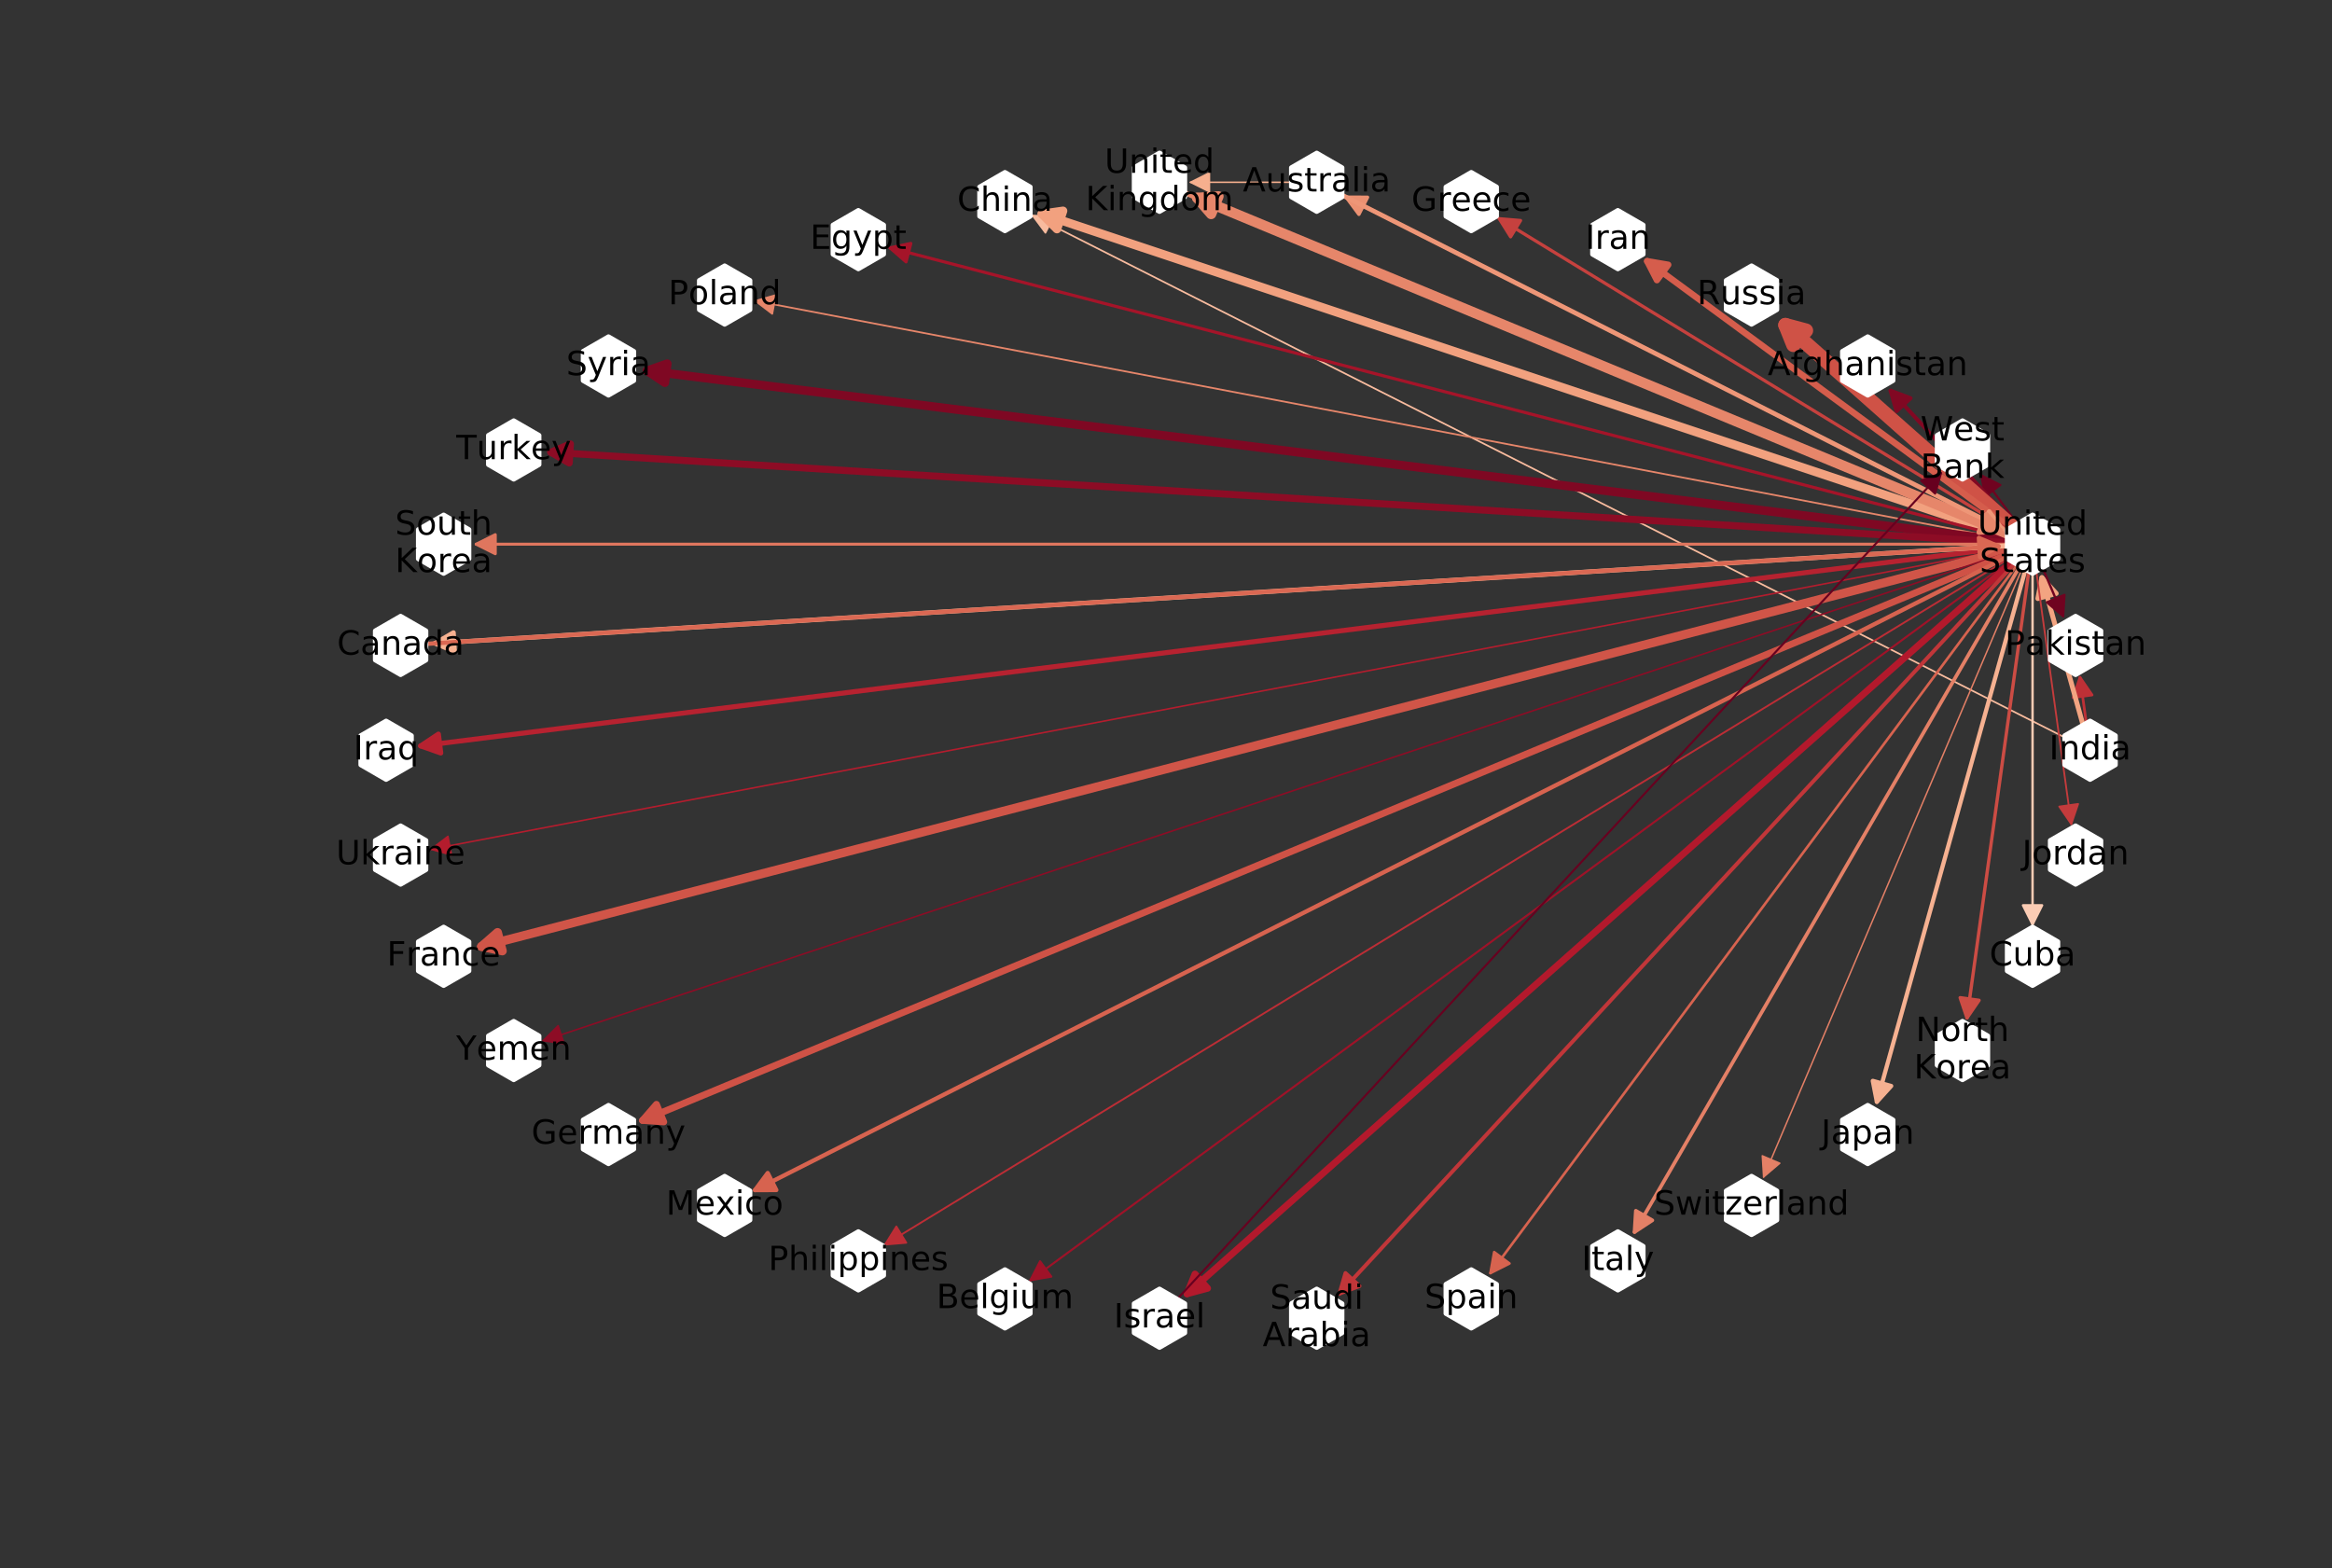 <?xml version="1.0" encoding="utf-8" standalone="no"?>
<!DOCTYPE svg PUBLIC "-//W3C//DTD SVG 1.1//EN"
  "http://www.w3.org/Graphics/SVG/1.1/DTD/svg11.dtd">
<!-- Created with matplotlib (http://matplotlib.org/) -->
<svg height="328.546pt" version="1.1" viewBox="0 0 488.611 328.546" width="488.611pt" xmlns="http://www.w3.org/2000/svg" xmlns:xlink="http://www.w3.org/1999/xlink">
 <rect x="0" y="0" width="488.611" height="328.546" fill="#333333" stroke="none"/>
 <defs>
  <style type="text/css">
*{stroke-linecap:butt;stroke-linejoin:round;}
  </style>
 </defs>
 <g id="figure_1">
  <g id="patch_1">
   <path d="M 0 328.546 
L 488.611 328.546 
L 488.611 0 
L 0 0 
z
" style="fill:none;"/>
  </g>
  <g id="axes_1">
   <g id="patch_2">
    <path clip-path="url(#pa9fe3c66bb)" d="M 437.923 157.2 
Q 436.824 149.253 435.81 141.93 
" style="fill:none;stroke:#be3036;stroke-linecap:round;stroke-width:0.564;"/>
    <path clip-path="url(#pa9fe3c66bb)" d="M 434.377 146.166 
L 435.81 141.93 
L 438.34 145.618 
L 434.377 146.166 
z
" style="fill:#be3036;stroke:#be3036;stroke-linecap:round;stroke-width:0.564;"/>
   </g>
   <g id="patch_3">
    <path clip-path="url(#pa9fe3c66bb)" d="M 437.923 157.2 
Q 432.72 138.563 427.824 121.027 
" style="fill:none;stroke:#f3a481;stroke-linecap:round;stroke-width:1.023;"/>
    <path clip-path="url(#pa9fe3c66bb)" d="M 426.973 125.418 
L 427.824 121.027 
L 430.826 124.342 
L 426.973 125.418 
z
" style="fill:#f3a481;stroke:#f3a481;stroke-linecap:round;stroke-width:1.023;"/>
   </g>
   <g id="patch_4">
    <path clip-path="url(#pa9fe3c66bb)" d="M 437.923 157.2 
Q 326.973 101.104 216.377 45.186 
" style="fill:none;stroke:#f8bb9e;stroke-linecap:round;stroke-width:0.355;"/>
    <path clip-path="url(#pa9fe3c66bb)" d="M 219.045 48.776 
L 216.377 45.186 
L 220.849 45.206 
L 219.045 48.776 
z
" style="fill:#f8bb9e;stroke:#f8bb9e;stroke-linecap:round;stroke-width:0.355;"/>
   </g>
   <g id="patch_5">
    <path clip-path="url(#pa9fe3c66bb)" d="M 425.869 114.025 
Q 420.355 106.611 415.143 99.603 
" style="fill:none;stroke:#700320;stroke-linecap:round;stroke-width:0.454;"/>
    <path clip-path="url(#pa9fe3c66bb)" d="M 415.925 104.007 
L 415.143 99.603 
L 419.135 101.619 
L 415.925 104.007 
z
" style="fill:#700320;stroke:#700320;stroke-linecap:round;stroke-width:0.454;"/>
   </g>
   <g id="patch_6">
    <path clip-path="url(#pa9fe3c66bb)" d="M 425.869 114.025 
Q 410.681 97.602 396.123 81.861 
" style="fill:none;stroke:#810823;stroke-linecap:round;stroke-width:0.831;"/>
    <path clip-path="url(#pa9fe3c66bb)" d="M 397.371 86.155 
L 396.123 81.861 
L 400.307 83.439 
L 397.371 86.155 
z
" style="fill:#810823;stroke:#810823;stroke-linecap:round;stroke-width:0.831;"/>
   </g>
   <g id="patch_7">
    <path clip-path="url(#pa9fe3c66bb)" d="M 425.869 114.025 
Q 398.72 89.955 374.081 68.11 
" style="fill:none;stroke:#cf5246;stroke-linecap:round;stroke-width:3;"/>
    <path clip-path="url(#pa9fe3c66bb)" d="M 375.747 72.26 
L 374.081 68.11 
L 378.4 69.267 
L 375.747 72.26 
z
" style="fill:#cf5246;stroke:#cf5246;stroke-linecap:round;stroke-width:3;"/>
   </g>
   <g id="patch_8">
    <path clip-path="url(#pa9fe3c66bb)" d="M 425.869 114.025 
Q 384.892 83.931 345.123 54.723 
" style="fill:none;stroke:#d55d4c;stroke-linecap:round;stroke-width:1.34;"/>
    <path clip-path="url(#pa9fe3c66bb)" d="M 347.163 58.702 
L 345.123 54.723 
L 349.531 55.478 
L 347.163 58.702 
z
" style="fill:#d55d4c;stroke:#d55d4c;stroke-linecap:round;stroke-width:1.34;"/>
   </g>
   <g id="patch_9">
    <path clip-path="url(#pa9fe3c66bb)" d="M 425.869 114.025 
Q 369.681 79.731 314.135 45.828 
" style="fill:none;stroke:#c6413e;stroke-linecap:round;stroke-width:0.674;"/>
    <path clip-path="url(#pa9fe3c66bb)" d="M 316.508 49.62 
L 314.135 45.828 
L 318.592 46.205 
L 316.508 49.62 
z
" style="fill:#c6413e;stroke:#c6413e;stroke-linecap:round;stroke-width:0.674;"/>
   </g>
   <g id="patch_10">
    <path clip-path="url(#pa9fe3c66bb)" d="M 425.869 114.025 
Q 321.12 79.104 218.296 44.824 
" style="fill:none;stroke:#f2a17f;stroke-linecap:round;stroke-width:1.815;"/>
    <path clip-path="url(#pa9fe3c66bb)" d="M 221.458 47.986 
L 218.296 44.824 
L 222.723 44.191 
L 221.458 47.986 
z
" style="fill:#f2a17f;stroke:#f2a17f;stroke-linecap:round;stroke-width:1.815;"/>
   </g>
   <g id="patch_11">
    <path clip-path="url(#pa9fe3c66bb)" d="M 425.869 114.025 
Q 305.819 82.887 186.473 51.932 
" style="fill:none;stroke:#a51429;stroke-linecap:round;stroke-width:0.65;"/>
    <path clip-path="url(#pa9fe3c66bb)" d="M 189.842 54.872 
L 186.473 51.932 
L 190.847 51 
L 189.842 54.872 
z
" style="fill:#a51429;stroke:#a51429;stroke-linecap:round;stroke-width:0.65;"/>
   </g>
   <g id="patch_12">
    <path clip-path="url(#pa9fe3c66bb)" d="M 425.869 114.025 
Q 291.86 88.497 158.25 63.045 
" style="fill:none;stroke:#e6866a;stroke-linecap:round;stroke-width:0.364;"/>
    <path clip-path="url(#pa9fe3c66bb)" d="M 161.806 65.758 
L 158.25 63.045 
L 162.554 61.829 
L 161.806 65.758 
z
" style="fill:#e6866a;stroke:#e6866a;stroke-linecap:round;stroke-width:0.364;"/>
   </g>
   <g id="patch_13">
    <path clip-path="url(#pa9fe3c66bb)" d="M 425.869 114.025 
Q 279.718 95.733 135.581 77.694 
" style="fill:none;stroke:#7f0823;stroke-linecap:round;stroke-width:1.816;"/>
    <path clip-path="url(#pa9fe3c66bb)" d="M 139.302 80.175 
L 135.581 77.694 
L 139.799 76.206 
L 139.302 80.175 
z
" style="fill:#7f0823;stroke:#7f0823;stroke-linecap:round;stroke-width:1.816;"/>
   </g>
   <g id="patch_14">
    <path clip-path="url(#pa9fe3c66bb)" d="M 425.869 114.025 
Q 269.81 104.343 115.403 94.764 
" style="fill:none;stroke:#8d0c25;stroke-linecap:round;stroke-width:1.481;"/>
    <path clip-path="url(#pa9fe3c66bb)" d="M 119.271 97.007 
L 115.403 94.764 
L 119.519 93.015 
L 119.271 97.007 
z
" style="fill:#8d0c25;stroke:#8d0c25;stroke-linecap:round;stroke-width:1.481;"/>
   </g>
   <g id="patch_15">
    <path clip-path="url(#pa9fe3c66bb)" d="M 425.869 114.025 
Q 262.473 114.025 99.774 114.025 
" style="fill:none;stroke:#df765e;stroke-linecap:round;stroke-width:0.623;"/>
    <path clip-path="url(#pa9fe3c66bb)" d="M 103.774 116.025 
L 99.774 114.025 
L 103.774 112.025 
L 103.774 116.025 
z
" style="fill:#df765e;stroke:#df765e;stroke-linecap:round;stroke-width:0.623;"/>
   </g>
   <g id="patch_16">
    <path clip-path="url(#pa9fe3c66bb)" d="M 425.869 114.025 
Q 429.179 121.813 432.278 129.106 
" style="fill:none;stroke:#700320;stroke-linecap:round;stroke-width:0.481;"/>
    <path clip-path="url(#pa9fe3c66bb)" d="M 432.554 124.642 
L 432.278 129.106 
L 428.873 126.207 
L 432.554 124.642 
z
" style="fill:#700320;stroke:#700320;stroke-linecap:round;stroke-width:0.481;"/>
   </g>
   <g id="patch_17">
    <path clip-path="url(#pa9fe3c66bb)" d="M 425.869 114.025 
Q 256.422 135.232 88.137 156.294 
" style="fill:none;stroke:#b72230;stroke-linecap:round;stroke-width:1.046;"/>
    <path clip-path="url(#pa9fe3c66bb)" d="M 92.354 157.782 
L 88.137 156.294 
L 91.857 153.813 
L 92.354 157.782 
z
" style="fill:#b72230;stroke:#b72230;stroke-linecap:round;stroke-width:1.046;"/>
   </g>
   <g id="patch_18">
    <path clip-path="url(#pa9fe3c66bb)" d="M 425.869 114.025 
Q 257.91 146.02 90.305 177.949 
" style="fill:none;stroke:#b41c2d;stroke-linecap:round;stroke-width:0.322;"/>
    <path clip-path="url(#pa9fe3c66bb)" d="M 94.608 179.165 
L 90.305 177.949 
L 93.86 175.235 
L 94.608 179.165 
z
" style="fill:#b41c2d;stroke:#b41c2d;stroke-linecap:round;stroke-width:0.322;"/>
   </g>
   <g id="patch_19">
    <path clip-path="url(#pa9fe3c66bb)" d="M 425.869 114.025 
Q 262.374 156.432 100.881 198.319 
" style="fill:none;stroke:#d05548;stroke-linecap:round;stroke-width:1.85;"/>
    <path clip-path="url(#pa9fe3c66bb)" d="M 105.255 199.25 
L 100.881 198.319 
L 104.25 195.379 
L 105.255 199.25 
z
" style="fill:#d05548;stroke:#d05548;stroke-linecap:round;stroke-width:1.85;"/>
   </g>
   <g id="patch_20">
    <path clip-path="url(#pa9fe3c66bb)" d="M 425.869 114.025 
Q 269.658 166.103 113.784 218.069 
" style="fill:none;stroke:#8d0c25;stroke-linecap:round;stroke-width:0.318;"/>
    <path clip-path="url(#pa9fe3c66bb)" d="M 118.211 218.701 
L 113.784 218.069 
L 116.946 214.906 
L 118.211 218.701 
z
" style="fill:#8d0c25;stroke:#8d0c25;stroke-linecap:round;stroke-width:0.318;"/>
   </g>
   <g id="patch_21">
    <path clip-path="url(#pa9fe3c66bb)" d="M 425.869 114.025 
Q 279.509 174.699 134.616 234.764 
" style="fill:none;stroke:#cf5246;stroke-linecap:round;stroke-width:1.422;"/>
    <path clip-path="url(#pa9fe3c66bb)" d="M 139.077 235.08 
L 134.616 234.764 
L 137.545 231.385 
L 139.077 235.08 
z
" style="fill:#cf5246;stroke:#cf5246;stroke-linecap:round;stroke-width:1.422;"/>
   </g>
   <g id="patch_22">
    <path clip-path="url(#pa9fe3c66bb)" d="M 425.869 114.025 
Q 291.584 181.92 158.186 249.365 
" style="fill:none;stroke:#d7634f;stroke-linecap:round;stroke-width:0.89;"/>
    <path clip-path="url(#pa9fe3c66bb)" d="M 162.659 249.345 
L 158.186 249.365 
L 160.854 245.776 
L 162.659 249.345 
z
" style="fill:#d7634f;stroke:#d7634f;stroke-linecap:round;stroke-width:0.89;"/>
   </g>
   <g id="patch_23">
    <path clip-path="url(#pa9fe3c66bb)" d="M 425.869 114.025 
Q 305.47 187.511 185.436 260.773 
" style="fill:none;stroke:#bd2d35;stroke-linecap:round;stroke-width:0.383;"/>
    <path clip-path="url(#pa9fe3c66bb)" d="M 189.892 260.397 
L 185.436 260.773 
L 187.808 256.982 
L 189.892 260.397 
z
" style="fill:#bd2d35;stroke:#bd2d35;stroke-linecap:round;stroke-width:0.383;"/>
   </g>
   <g id="patch_24">
    <path clip-path="url(#pa9fe3c66bb)" d="M 425.869 114.025 
Q 320.683 191.277 215.88 268.248 
" style="fill:none;stroke:#9f1228;stroke-linecap:round;stroke-width:0.425;"/>
    <path clip-path="url(#pa9fe3c66bb)" d="M 220.287 267.492 
L 215.88 268.248 
L 217.92 264.268 
L 220.287 267.492 
z
" style="fill:#9f1228;stroke:#9f1228;stroke-linecap:round;stroke-width:0.425;"/>
   </g>
   <g id="patch_25">
    <path clip-path="url(#pa9fe3c66bb)" d="M 425.869 114.025 
Q 336.695 193.086 248.709 271.094 
" style="fill:none;stroke:#b3192c;stroke-linecap:round;stroke-width:1.42;"/>
    <path clip-path="url(#pa9fe3c66bb)" d="M 253.028 269.937 
L 248.709 271.094 
L 250.375 266.944 
L 253.028 269.937 
z
" style="fill:#b3192c;stroke:#b3192c;stroke-linecap:round;stroke-width:1.42;"/>
   </g>
   <g id="patch_26">
    <path clip-path="url(#pa9fe3c66bb)" d="M 425.869 114.025 
Q 352.955 192.868 280.66 271.041 
" style="fill:none;stroke:#c13639;stroke-linecap:round;stroke-width:0.817;"/>
    <path clip-path="url(#pa9fe3c66bb)" d="M 284.845 269.463 
L 280.66 271.041 
L 281.908 266.747 
L 284.845 269.463 
z
" style="fill:#c13639;stroke:#c13639;stroke-linecap:round;stroke-width:0.817;"/>
   </g>
   <g id="patch_27">
    <path clip-path="url(#pa9fe3c66bb)" d="M 425.869 114.025 
Q 368.894 190.633 312.282 266.752 
" style="fill:none;stroke:#d7634f;stroke-linecap:round;stroke-width:0.545;"/>
    <path clip-path="url(#pa9fe3c66bb)" d="M 316.274 264.736 
L 312.282 266.752 
L 313.064 262.349 
L 316.274 264.736 
z
" style="fill:#d7634f;stroke:#d7634f;stroke-linecap:round;stroke-width:0.545;"/>
   </g>
   <g id="patch_28">
    <path clip-path="url(#pa9fe3c66bb)" d="M 425.869 114.025 
Q 383.958 186.457 342.474 258.151 
" style="fill:none;stroke:#e48066;stroke-linecap:round;stroke-width:0.762;"/>
    <path clip-path="url(#pa9fe3c66bb)" d="M 346.209 255.69 
L 342.474 258.151 
L 342.746 253.687 
L 346.209 255.69 
z
" style="fill:#e48066;stroke:#e48066;stroke-linecap:round;stroke-width:0.762;"/>
   </g>
   <g id="patch_29">
    <path clip-path="url(#pa9fe3c66bb)" d="M 425.869 114.025 
Q 397.627 180.483 369.516 246.63 
" style="fill:none;stroke:#e48066;stroke-linecap:round;stroke-width:0.302;"/>
    <path clip-path="url(#pa9fe3c66bb)" d="M 372.921 243.731 
L 369.516 246.63 
L 369.24 242.167 
L 372.921 243.731 
z
" style="fill:#e48066;stroke:#e48066;stroke-linecap:round;stroke-width:0.302;"/>
   </g>
   <g id="patch_30">
    <path clip-path="url(#pa9fe3c66bb)" d="M 425.869 114.025 
Q 409.425 172.922 393.248 230.862 
" style="fill:none;stroke:#f6b191;stroke-linecap:round;stroke-width:0.888;"/>
    <path clip-path="url(#pa9fe3c66bb)" d="M 396.25 227.547 
L 393.248 230.862 
L 392.397 226.472 
L 396.25 227.547 
z
" style="fill:#f6b191;stroke:#f6b191;stroke-linecap:round;stroke-width:0.888;"/>
   </g>
   <g id="patch_31">
    <path clip-path="url(#pa9fe3c66bb)" d="M 425.869 114.025 
Q 337.233 77.281 250.832 41.463 
" style="fill:none;stroke:#e6866a;stroke-linecap:round;stroke-width:2.163;"/>
    <path clip-path="url(#pa9fe3c66bb)" d="M 253.761 44.843 
L 250.832 41.463 
L 255.293 41.148 
L 253.761 44.843 
z
" style="fill:#e6866a;stroke:#e6866a;stroke-linecap:round;stroke-width:2.163;"/>
   </g>
   <g id="patch_32">
    <path clip-path="url(#pa9fe3c66bb)" d="M 425.869 114.025 
Q 257.96 124.442 91.136 134.792 
" style="fill:none;stroke:#f6b191;stroke-linecap:round;stroke-width:0.973;"/>
    <path clip-path="url(#pa9fe3c66bb)" d="M 95.253 136.54 
L 91.136 134.792 
L 95.005 132.548 
L 95.253 136.54 
z
" style="fill:#f6b191;stroke:#f6b191;stroke-linecap:round;stroke-width:0.973;"/>
   </g>
   <g id="patch_33">
    <path clip-path="url(#pa9fe3c66bb)" d="M 425.869 114.025 
Q 418.947 164.04 412.132 213.28 
" style="fill:none;stroke:#cc4c44;stroke-linecap:round;stroke-width:0.698;"/>
    <path clip-path="url(#pa9fe3c66bb)" d="M 414.661 209.592 
L 412.132 213.28 
L 410.699 209.044 
L 414.661 209.592 
z
" style="fill:#cc4c44;stroke:#cc4c44;stroke-linecap:round;stroke-width:0.698;"/>
   </g>
   <g id="patch_34">
    <path clip-path="url(#pa9fe3c66bb)" d="M 425.869 114.025 
Q 353.607 77.489 282.059 41.315 
" style="fill:none;stroke:#eb9172;stroke-linecap:round;stroke-width:0.715;"/>
    <path clip-path="url(#pa9fe3c66bb)" d="M 284.726 44.904 
L 282.059 41.315 
L 286.531 41.335 
L 284.726 44.904 
z
" style="fill:#eb9172;stroke:#eb9172;stroke-linecap:round;stroke-width:0.715;"/>
   </g>
   <g id="patch_35">
    <path clip-path="url(#pa9fe3c66bb)" d="M 425.869 114.025 
Q 425.869 154.139 425.869 193.692 
" style="fill:none;stroke:#fbccb4;stroke-linecap:round;stroke-width:0.502;"/>
    <path clip-path="url(#pa9fe3c66bb)" d="M 427.869 189.692 
L 425.869 193.692 
L 423.869 189.692 
L 427.869 189.692 
z
" style="fill:#fbccb4;stroke:#fbccb4;stroke-linecap:round;stroke-width:0.502;"/>
   </g>
   <g id="patch_36">
    <path clip-path="url(#pa9fe3c66bb)" d="M 425.869 114.025 
Q 429.957 143.562 433.988 172.686 
" style="fill:none;stroke:#c43b3c;stroke-linecap:round;stroke-width:0.373;"/>
    <path clip-path="url(#pa9fe3c66bb)" d="M 435.421 168.45 
L 433.988 172.686 
L 431.458 168.998 
L 435.421 168.45 
z
" style="fill:#c43b3c;stroke:#c43b3c;stroke-linecap:round;stroke-width:0.373;"/>
   </g>
   <g id="patch_37">
    <path clip-path="url(#pa9fe3c66bb)" d="M 275.882 38.192 
Q 262.473 38.192 249.412 38.192 
" style="fill:none;stroke:#f6af8e;stroke-linecap:round;stroke-width:0.311;"/>
    <path clip-path="url(#pa9fe3c66bb)" d="M 253.412 40.192 
L 249.412 38.192 
L 253.412 36.192 
L 253.412 40.192 
z
" style="fill:#f6af8e;stroke:#f6af8e;stroke-linecap:round;stroke-width:0.311;"/>
   </g>
   <g id="patch_38">
    <path clip-path="url(#pa9fe3c66bb)" d="M 275.882 38.192 
Q 348.144 74.727 419.437 110.773 
" style="fill:none;stroke:#ee9677;stroke-linecap:round;stroke-width:0.971;"/>
    <path clip-path="url(#pa9fe3c66bb)" d="M 416.77 107.184 
L 419.437 110.773 
L 414.965 110.753 
L 416.77 107.184 
z
" style="fill:#ee9677;stroke:#ee9677;stroke-linecap:round;stroke-width:0.971;"/>
   </g>
   <g id="patch_39">
    <path clip-path="url(#pa9fe3c66bb)" d="M 242.94 38.192 
Q 331.576 74.936 419.104 111.221 
" style="fill:none;stroke:#e6866a;stroke-linecap:round;stroke-width:1.072;"/>
    <path clip-path="url(#pa9fe3c66bb)" d="M 416.175 107.841 
L 419.104 111.221 
L 414.643 111.536 
L 416.175 107.841 
z
" style="fill:#e6866a;stroke:#e6866a;stroke-linecap:round;stroke-width:1.072;"/>
   </g>
   <g id="patch_40">
    <path clip-path="url(#pa9fe3c66bb)" d="M 83.938 135.239 
Q 251.847 124.821 418.742 114.467 
" style="fill:none;stroke:#da6853;stroke-linecap:round;stroke-width:0.909;"/>
    <path clip-path="url(#pa9fe3c66bb)" d="M 414.626 112.719 
L 418.742 114.467 
L 414.874 116.711 
L 414.626 112.719 
z
" style="fill:#da6853;stroke:#da6853;stroke-linecap:round;stroke-width:0.909;"/>
   </g>
   <g id="patch_41">
    <path clip-path="url(#pa9fe3c66bb)" d="M 242.94 276.208 
Q 324.985 187.492 406.704 99.127 
" style="fill:none;stroke:#67001f;stroke-linecap:round;stroke-width:0.428;"/>
    <path clip-path="url(#pa9fe3c66bb)" d="M 402.52 100.706 
L 406.704 99.127 
L 405.457 103.422 
L 402.52 100.706 
z
" style="fill:#67001f;stroke:#67001f;stroke-linecap:round;stroke-width:0.428;"/>
   </g>
   <g id="PathCollection_1">
    <defs>
     <path d="M 0 -6.124 
L -5.303 -3.062 
L -5.303 3.062 
L -0 6.124 
L 5.303 3.062 
L 5.303 -3.062 
z
" id="md4042f96b8" style="stroke:#ffffff;"/>
    </defs>
    <g clip-path="url(#pa9fe3c66bb)">
     <use style="fill:#ffffff;stroke:#ffffff;" x="437.923" xlink:href="#md4042f96b8" y="157.2"/>
     <use style="fill:#ffffff;stroke:#ffffff;" x="434.884" xlink:href="#md4042f96b8" y="135.239"/>
     <use style="fill:#ffffff;stroke:#ffffff;" x="425.869" xlink:href="#md4042f96b8" y="114.025"/>
     <use style="fill:#ffffff;stroke:#ffffff;" x="411.185" xlink:href="#md4042f96b8" y="94.282"/>
     <use style="fill:#ffffff;stroke:#ffffff;" x="391.333" xlink:href="#md4042f96b8" y="76.681"/>
     <use style="fill:#ffffff;stroke:#ffffff;" x="366.989" xlink:href="#md4042f96b8" y="61.822"/>
     <use style="fill:#ffffff;stroke:#ffffff;" x="338.981" xlink:href="#md4042f96b8" y="50.212"/>
     <use style="fill:#ffffff;stroke:#ffffff;" x="308.263" xlink:href="#md4042f96b8" y="42.244"/>
     <use style="fill:#ffffff;stroke:#ffffff;" x="275.882" xlink:href="#md4042f96b8" y="38.192"/>
     <use style="fill:#ffffff;stroke:#ffffff;" x="242.94" xlink:href="#md4042f96b8" y="38.192"/>
     <use style="fill:#ffffff;stroke:#ffffff;" x="210.559" xlink:href="#md4042f96b8" y="42.244"/>
     <use style="fill:#ffffff;stroke:#ffffff;" x="179.841" xlink:href="#md4042f96b8" y="50.212"/>
     <use style="fill:#ffffff;stroke:#ffffff;" x="151.833" xlink:href="#md4042f96b8" y="61.822"/>
     <use style="fill:#ffffff;stroke:#ffffff;" x="127.489" xlink:href="#md4042f96b8" y="76.681"/>
     <use style="fill:#ffffff;stroke:#ffffff;" x="107.637" xlink:href="#md4042f96b8" y="94.282"/>
     <use style="fill:#ffffff;stroke:#ffffff;" x="92.953" xlink:href="#md4042f96b8" y="114.025"/>
     <use style="fill:#ffffff;stroke:#ffffff;" x="83.938" xlink:href="#md4042f96b8" y="135.239"/>
     <use style="fill:#ffffff;stroke:#ffffff;" x="80.899" xlink:href="#md4042f96b8" y="157.2"/>
     <use style="fill:#ffffff;stroke:#ffffff;" x="83.938" xlink:href="#md4042f96b8" y="179.161"/>
     <use style="fill:#ffffff;stroke:#ffffff;" x="92.953" xlink:href="#md4042f96b8" y="200.375"/>
     <use style="fill:#ffffff;stroke:#ffffff;" x="107.637" xlink:href="#md4042f96b8" y="220.118"/>
     <use style="fill:#ffffff;stroke:#ffffff;" x="127.489" xlink:href="#md4042f96b8" y="237.719"/>
     <use style="fill:#ffffff;stroke:#ffffff;" x="151.833" xlink:href="#md4042f96b8" y="252.577"/>
     <use style="fill:#ffffff;stroke:#ffffff;" x="179.841" xlink:href="#md4042f96b8" y="264.188"/>
     <use style="fill:#ffffff;stroke:#ffffff;" x="210.559" xlink:href="#md4042f96b8" y="272.156"/>
     <use style="fill:#ffffff;stroke:#ffffff;" x="242.94" xlink:href="#md4042f96b8" y="276.208"/>
     <use style="fill:#ffffff;stroke:#ffffff;" x="275.882" xlink:href="#md4042f96b8" y="276.208"/>
     <use style="fill:#ffffff;stroke:#ffffff;" x="308.263" xlink:href="#md4042f96b8" y="272.156"/>
     <use style="fill:#ffffff;stroke:#ffffff;" x="338.981" xlink:href="#md4042f96b8" y="264.188"/>
     <use style="fill:#ffffff;stroke:#ffffff;" x="366.989" xlink:href="#md4042f96b8" y="252.577"/>
     <use style="fill:#ffffff;stroke:#ffffff;" x="391.333" xlink:href="#md4042f96b8" y="237.719"/>
     <use style="fill:#ffffff;stroke:#ffffff;" x="411.185" xlink:href="#md4042f96b8" y="220.118"/>
     <use style="fill:#ffffff;stroke:#ffffff;" x="425.869" xlink:href="#md4042f96b8" y="200.375"/>
     <use style="fill:#ffffff;stroke:#ffffff;" x="434.884" xlink:href="#md4042f96b8" y="179.161"/>
    </g>
   </g>
   <g id="text_1">
    <g clip-path="url(#pa9fe3c66bb)">
     <!-- India -->
     <defs>
      <path d="M 9.812 72.906 
L 19.672 72.906 
L 19.672 0 
L 9.812 0 
z
" id="DejaVuSans-49"/>
      <path d="M 54.891 33.016 
L 54.891 0 
L 45.906 0 
L 45.906 32.719 
Q 45.906 40.484 42.875 44.328 
Q 39.844 48.188 33.797 48.188 
Q 26.516 48.188 22.312 43.547 
Q 18.109 38.922 18.109 30.906 
L 18.109 0 
L 9.078 0 
L 9.078 54.688 
L 18.109 54.688 
L 18.109 46.188 
Q 21.344 51.125 25.703 53.562 
Q 30.078 56 35.797 56 
Q 45.219 56 50.047 50.172 
Q 54.891 44.344 54.891 33.016 
z
" id="DejaVuSans-6e"/>
      <path d="M 45.406 46.391 
L 45.406 75.984 
L 54.391 75.984 
L 54.391 0 
L 45.406 0 
L 45.406 8.203 
Q 42.578 3.328 38.25 0.953 
Q 33.938 -1.422 27.875 -1.422 
Q 17.969 -1.422 11.734 6.484 
Q 5.516 14.406 5.516 27.297 
Q 5.516 40.188 11.734 48.094 
Q 17.969 56 27.875 56 
Q 33.938 56 38.25 53.625 
Q 42.578 51.266 45.406 46.391 
z
M 14.797 27.297 
Q 14.797 17.391 18.875 11.75 
Q 22.953 6.109 30.078 6.109 
Q 37.203 6.109 41.297 11.75 
Q 45.406 17.391 45.406 27.297 
Q 45.406 37.203 41.297 42.844 
Q 37.203 48.484 30.078 48.484 
Q 22.953 48.484 18.875 42.844 
Q 14.797 37.203 14.797 27.297 
z
" id="DejaVuSans-64"/>
      <path d="M 9.422 54.688 
L 18.406 54.688 
L 18.406 0 
L 9.422 0 
z
M 9.422 75.984 
L 18.406 75.984 
L 18.406 64.594 
L 9.422 64.594 
z
" id="DejaVuSans-69"/>
      <path d="M 34.281 27.484 
Q 23.391 27.484 19.188 25 
Q 14.984 22.516 14.984 16.5 
Q 14.984 11.719 18.141 8.906 
Q 21.297 6.109 26.703 6.109 
Q 34.188 6.109 38.703 11.406 
Q 43.219 16.703 43.219 25.484 
L 43.219 27.484 
z
M 52.203 31.203 
L 52.203 0 
L 43.219 0 
L 43.219 8.297 
Q 40.141 3.328 35.547 0.953 
Q 30.953 -1.422 24.312 -1.422 
Q 15.922 -1.422 10.953 3.297 
Q 6 8.016 6 15.922 
Q 6 25.141 12.172 29.828 
Q 18.359 34.516 30.609 34.516 
L 43.219 34.516 
L 43.219 35.406 
Q 43.219 41.609 39.141 45 
Q 35.062 48.391 27.688 48.391 
Q 23 48.391 18.547 47.266 
Q 14.109 46.141 10.016 43.891 
L 10.016 52.203 
Q 14.938 54.109 19.578 55.047 
Q 24.219 56 28.609 56 
Q 40.484 56 46.344 49.844 
Q 52.203 43.703 52.203 31.203 
z
" id="DejaVuSans-61"/>
     </defs>
     <g transform="translate(429.334 159.132)scale(0.07 -0.07)">
      <use xlink:href="#DejaVuSans-49"/>
      <use x="29.492" xlink:href="#DejaVuSans-6e"/>
      <use x="92.871" xlink:href="#DejaVuSans-64"/>
      <use x="156.348" xlink:href="#DejaVuSans-69"/>
      <use x="184.131" xlink:href="#DejaVuSans-61"/>
     </g>
    </g>
   </g>
   <g id="text_2">
    <g clip-path="url(#pa9fe3c66bb)">
     <!-- Pakistan -->
     <defs>
      <path d="M 19.672 64.797 
L 19.672 37.406 
L 32.078 37.406 
Q 38.969 37.406 42.719 40.969 
Q 46.484 44.531 46.484 51.125 
Q 46.484 57.672 42.719 61.234 
Q 38.969 64.797 32.078 64.797 
z
M 9.812 72.906 
L 32.078 72.906 
Q 44.344 72.906 50.609 67.359 
Q 56.891 61.812 56.891 51.125 
Q 56.891 40.328 50.609 34.812 
Q 44.344 29.297 32.078 29.297 
L 19.672 29.297 
L 19.672 0 
L 9.812 0 
z
" id="DejaVuSans-50"/>
      <path d="M 9.078 75.984 
L 18.109 75.984 
L 18.109 31.109 
L 44.922 54.688 
L 56.391 54.688 
L 27.391 29.109 
L 57.625 0 
L 45.906 0 
L 18.109 26.703 
L 18.109 0 
L 9.078 0 
z
" id="DejaVuSans-6b"/>
      <path d="M 44.281 53.078 
L 44.281 44.578 
Q 40.484 46.531 36.375 47.5 
Q 32.281 48.484 27.875 48.484 
Q 21.188 48.484 17.844 46.438 
Q 14.5 44.391 14.5 40.281 
Q 14.5 37.156 16.891 35.375 
Q 19.281 33.594 26.516 31.984 
L 29.594 31.297 
Q 39.156 29.25 43.188 25.516 
Q 47.219 21.781 47.219 15.094 
Q 47.219 7.469 41.188 3.016 
Q 35.156 -1.422 24.609 -1.422 
Q 20.219 -1.422 15.453 -0.562 
Q 10.688 0.297 5.422 2 
L 5.422 11.281 
Q 10.406 8.688 15.234 7.391 
Q 20.062 6.109 24.812 6.109 
Q 31.156 6.109 34.562 8.281 
Q 37.984 10.453 37.984 14.406 
Q 37.984 18.062 35.516 20.016 
Q 33.062 21.969 24.703 23.781 
L 21.578 24.516 
Q 13.234 26.266 9.516 29.906 
Q 5.812 33.547 5.812 39.891 
Q 5.812 47.609 11.281 51.797 
Q 16.75 56 26.812 56 
Q 31.781 56 36.172 55.266 
Q 40.578 54.547 44.281 53.078 
z
" id="DejaVuSans-73"/>
      <path d="M 18.312 70.219 
L 18.312 54.688 
L 36.812 54.688 
L 36.812 47.703 
L 18.312 47.703 
L 18.312 18.016 
Q 18.312 11.328 20.141 9.422 
Q 21.969 7.516 27.594 7.516 
L 36.812 7.516 
L 36.812 0 
L 27.594 0 
Q 17.188 0 13.234 3.875 
Q 9.281 7.766 9.281 18.016 
L 9.281 47.703 
L 2.688 47.703 
L 2.688 54.688 
L 9.281 54.688 
L 9.281 70.219 
z
" id="DejaVuSans-74"/>
     </defs>
     <g transform="translate(420.074 137.17)scale(0.07 -0.07)">
      <use xlink:href="#DejaVuSans-50"/>
      <use x="60.24" xlink:href="#DejaVuSans-61"/>
      <use x="121.52" xlink:href="#DejaVuSans-6b"/>
      <use x="179.43" xlink:href="#DejaVuSans-69"/>
      <use x="207.213" xlink:href="#DejaVuSans-73"/>
      <use x="259.312" xlink:href="#DejaVuSans-74"/>
      <use x="298.521" xlink:href="#DejaVuSans-61"/>
      <use x="359.801" xlink:href="#DejaVuSans-6e"/>
     </g>
    </g>
   </g>
   <g id="text_3">
    <g clip-path="url(#pa9fe3c66bb)">
     <!-- United -->
     <defs>
      <path d="M 8.688 72.906 
L 18.609 72.906 
L 18.609 28.609 
Q 18.609 16.891 22.844 11.734 
Q 27.094 6.594 36.625 6.594 
Q 46.094 6.594 50.344 11.734 
Q 54.594 16.891 54.594 28.609 
L 54.594 72.906 
L 64.5 72.906 
L 64.5 27.391 
Q 64.5 13.141 57.438 5.859 
Q 50.391 -1.422 36.625 -1.422 
Q 22.797 -1.422 15.734 5.859 
Q 8.688 13.141 8.688 27.391 
z
" id="DejaVuSans-55"/>
      <path d="M 56.203 29.594 
L 56.203 25.203 
L 14.891 25.203 
Q 15.484 15.922 20.484 11.062 
Q 25.484 6.203 34.422 6.203 
Q 39.594 6.203 44.453 7.469 
Q 49.312 8.734 54.109 11.281 
L 54.109 2.781 
Q 49.266 0.734 44.188 -0.344 
Q 39.109 -1.422 33.891 -1.422 
Q 20.797 -1.422 13.156 6.188 
Q 5.516 13.812 5.516 26.812 
Q 5.516 40.234 12.766 48.109 
Q 20.016 56 32.328 56 
Q 43.359 56 49.781 48.891 
Q 56.203 41.797 56.203 29.594 
z
M 47.219 32.234 
Q 47.125 39.594 43.094 43.984 
Q 39.062 48.391 32.422 48.391 
Q 24.906 48.391 20.391 44.141 
Q 15.875 39.891 15.188 32.172 
z
" id="DejaVuSans-65"/>
     </defs>
     <g transform="translate(414.369 112.037)scale(0.07 -0.07)">
      <use xlink:href="#DejaVuSans-55"/>
      <use x="73.193" xlink:href="#DejaVuSans-6e"/>
      <use x="136.572" xlink:href="#DejaVuSans-69"/>
      <use x="164.355" xlink:href="#DejaVuSans-74"/>
      <use x="203.564" xlink:href="#DejaVuSans-65"/>
      <use x="265.088" xlink:href="#DejaVuSans-64"/>
     </g>
    </g>
    <g clip-path="url(#pa9fe3c66bb)">
     <!-- States -->
     <defs>
      <path d="M 53.516 70.516 
L 53.516 60.891 
Q 47.906 63.578 42.922 64.891 
Q 37.938 66.219 33.297 66.219 
Q 25.25 66.219 20.875 63.094 
Q 16.5 59.969 16.5 54.203 
Q 16.5 49.359 19.406 46.891 
Q 22.312 44.438 30.422 42.922 
L 36.375 41.703 
Q 47.406 39.594 52.656 34.297 
Q 57.906 29 57.906 20.125 
Q 57.906 9.516 50.797 4.047 
Q 43.703 -1.422 29.984 -1.422 
Q 24.812 -1.422 18.969 -0.25 
Q 13.141 0.922 6.891 3.219 
L 6.891 13.375 
Q 12.891 10.016 18.656 8.297 
Q 24.422 6.594 29.984 6.594 
Q 38.422 6.594 43.016 9.906 
Q 47.609 13.234 47.609 19.391 
Q 47.609 24.75 44.312 27.781 
Q 41.016 30.812 33.5 32.328 
L 27.484 33.5 
Q 16.453 35.688 11.516 40.375 
Q 6.594 45.062 6.594 53.422 
Q 6.594 63.094 13.406 68.656 
Q 20.219 74.219 32.172 74.219 
Q 37.312 74.219 42.625 73.281 
Q 47.953 72.359 53.516 70.516 
z
" id="DejaVuSans-53"/>
     </defs>
     <g transform="translate(414.781 119.876)scale(0.07 -0.07)">
      <use xlink:href="#DejaVuSans-53"/>
      <use x="63.477" xlink:href="#DejaVuSans-74"/>
      <use x="102.686" xlink:href="#DejaVuSans-61"/>
      <use x="163.965" xlink:href="#DejaVuSans-74"/>
      <use x="203.174" xlink:href="#DejaVuSans-65"/>
      <use x="264.697" xlink:href="#DejaVuSans-73"/>
     </g>
    </g>
   </g>
   <g id="text_4">
    <g clip-path="url(#pa9fe3c66bb)">
     <!-- West -->
     <defs>
      <path d="M 3.328 72.906 
L 13.281 72.906 
L 28.609 11.281 
L 43.891 72.906 
L 54.984 72.906 
L 70.312 11.281 
L 85.594 72.906 
L 95.609 72.906 
L 77.297 0 
L 64.891 0 
L 49.516 63.281 
L 33.984 0 
L 21.578 0 
z
" id="DejaVuSans-57"/>
     </defs>
     <g transform="translate(402.379 92.294)scale(0.07 -0.07)">
      <use xlink:href="#DejaVuSans-57"/>
      <use x="98.799" xlink:href="#DejaVuSans-65"/>
      <use x="160.322" xlink:href="#DejaVuSans-73"/>
      <use x="212.422" xlink:href="#DejaVuSans-74"/>
     </g>
    </g>
    <g clip-path="url(#pa9fe3c66bb)">
     <!-- Bank -->
     <defs>
      <path d="M 19.672 34.812 
L 19.672 8.109 
L 35.5 8.109 
Q 43.453 8.109 47.281 11.406 
Q 51.125 14.703 51.125 21.484 
Q 51.125 28.328 47.281 31.562 
Q 43.453 34.812 35.5 34.812 
z
M 19.672 64.797 
L 19.672 42.828 
L 34.281 42.828 
Q 41.5 42.828 45.031 45.531 
Q 48.578 48.25 48.578 53.812 
Q 48.578 59.328 45.031 62.062 
Q 41.5 64.797 34.281 64.797 
z
M 9.812 72.906 
L 35.016 72.906 
Q 46.297 72.906 52.391 68.219 
Q 58.5 63.531 58.5 54.891 
Q 58.5 48.188 55.375 44.234 
Q 52.25 40.281 46.188 39.312 
Q 53.469 37.75 57.5 32.781 
Q 61.531 27.828 61.531 20.406 
Q 61.531 10.641 54.891 5.312 
Q 48.25 0 35.984 0 
L 9.812 0 
z
" id="DejaVuSans-42"/>
     </defs>
     <g transform="translate(402.394 100.133)scale(0.07 -0.07)">
      <use xlink:href="#DejaVuSans-42"/>
      <use x="68.604" xlink:href="#DejaVuSans-61"/>
      <use x="129.883" xlink:href="#DejaVuSans-6e"/>
      <use x="193.262" xlink:href="#DejaVuSans-6b"/>
     </g>
    </g>
   </g>
   <g id="text_5">
    <g clip-path="url(#pa9fe3c66bb)">
     <!-- Afghanistan -->
     <defs>
      <path d="M 34.188 63.188 
L 20.797 26.906 
L 47.609 26.906 
z
M 28.609 72.906 
L 39.797 72.906 
L 67.578 0 
L 57.328 0 
L 50.688 18.703 
L 17.828 18.703 
L 11.188 0 
L 0.781 0 
z
" id="DejaVuSans-41"/>
      <path d="M 37.109 75.984 
L 37.109 68.5 
L 28.516 68.5 
Q 23.688 68.5 21.797 66.547 
Q 19.922 64.594 19.922 59.516 
L 19.922 54.688 
L 34.719 54.688 
L 34.719 47.703 
L 19.922 47.703 
L 19.922 0 
L 10.891 0 
L 10.891 47.703 
L 2.297 47.703 
L 2.297 54.688 
L 10.891 54.688 
L 10.891 58.5 
Q 10.891 67.625 15.141 71.797 
Q 19.391 75.984 28.609 75.984 
z
" id="DejaVuSans-66"/>
      <path d="M 45.406 27.984 
Q 45.406 37.75 41.375 43.109 
Q 37.359 48.484 30.078 48.484 
Q 22.859 48.484 18.828 43.109 
Q 14.797 37.75 14.797 27.984 
Q 14.797 18.266 18.828 12.891 
Q 22.859 7.516 30.078 7.516 
Q 37.359 7.516 41.375 12.891 
Q 45.406 18.266 45.406 27.984 
z
M 54.391 6.781 
Q 54.391 -7.172 48.188 -13.984 
Q 42 -20.797 29.203 -20.797 
Q 24.469 -20.797 20.266 -20.094 
Q 16.062 -19.391 12.109 -17.922 
L 12.109 -9.188 
Q 16.062 -11.328 19.922 -12.344 
Q 23.781 -13.375 27.781 -13.375 
Q 36.625 -13.375 41.016 -8.766 
Q 45.406 -4.156 45.406 5.172 
L 45.406 9.625 
Q 42.625 4.781 38.281 2.391 
Q 33.938 0 27.875 0 
Q 17.828 0 11.672 7.656 
Q 5.516 15.328 5.516 27.984 
Q 5.516 40.672 11.672 48.328 
Q 17.828 56 27.875 56 
Q 33.938 56 38.281 53.609 
Q 42.625 51.219 45.406 46.391 
L 45.406 54.688 
L 54.391 54.688 
z
" id="DejaVuSans-67"/>
      <path d="M 54.891 33.016 
L 54.891 0 
L 45.906 0 
L 45.906 32.719 
Q 45.906 40.484 42.875 44.328 
Q 39.844 48.188 33.797 48.188 
Q 26.516 48.188 22.312 43.547 
Q 18.109 38.922 18.109 30.906 
L 18.109 0 
L 9.078 0 
L 9.078 75.984 
L 18.109 75.984 
L 18.109 46.188 
Q 21.344 51.125 25.703 53.562 
Q 30.078 56 35.797 56 
Q 45.219 56 50.047 50.172 
Q 54.891 44.344 54.891 33.016 
z
" id="DejaVuSans-68"/>
     </defs>
     <g transform="translate(370.375 78.613)scale(0.07 -0.07)">
      <use xlink:href="#DejaVuSans-41"/>
      <use x="68.361" xlink:href="#DejaVuSans-66"/>
      <use x="103.566" xlink:href="#DejaVuSans-67"/>
      <use x="167.043" xlink:href="#DejaVuSans-68"/>
      <use x="230.422" xlink:href="#DejaVuSans-61"/>
      <use x="291.701" xlink:href="#DejaVuSans-6e"/>
      <use x="355.08" xlink:href="#DejaVuSans-69"/>
      <use x="382.863" xlink:href="#DejaVuSans-73"/>
      <use x="434.963" xlink:href="#DejaVuSans-74"/>
      <use x="474.172" xlink:href="#DejaVuSans-61"/>
      <use x="535.451" xlink:href="#DejaVuSans-6e"/>
     </g>
    </g>
   </g>
   <g id="text_6">
    <g clip-path="url(#pa9fe3c66bb)">
     <!-- Russia -->
     <defs>
      <path d="M 44.391 34.188 
Q 47.562 33.109 50.562 29.594 
Q 53.562 26.078 56.594 19.922 
L 66.609 0 
L 56 0 
L 46.688 18.703 
Q 43.062 26.031 39.672 28.422 
Q 36.281 30.812 30.422 30.812 
L 19.672 30.812 
L 19.672 0 
L 9.812 0 
L 9.812 72.906 
L 32.078 72.906 
Q 44.578 72.906 50.734 67.672 
Q 56.891 62.453 56.891 51.906 
Q 56.891 45.016 53.688 40.469 
Q 50.484 35.938 44.391 34.188 
z
M 19.672 64.797 
L 19.672 38.922 
L 32.078 38.922 
Q 39.203 38.922 42.844 42.219 
Q 46.484 45.516 46.484 51.906 
Q 46.484 58.297 42.844 61.547 
Q 39.203 64.797 32.078 64.797 
z
" id="DejaVuSans-52"/>
      <path d="M 8.5 21.578 
L 8.5 54.688 
L 17.484 54.688 
L 17.484 21.922 
Q 17.484 14.156 20.5 10.266 
Q 23.531 6.391 29.594 6.391 
Q 36.859 6.391 41.078 11.031 
Q 45.312 15.672 45.312 23.688 
L 45.312 54.688 
L 54.297 54.688 
L 54.297 0 
L 45.312 0 
L 45.312 8.406 
Q 42.047 3.422 37.719 1 
Q 33.406 -1.422 27.688 -1.422 
Q 18.266 -1.422 13.375 4.438 
Q 8.5 10.297 8.5 21.578 
z
M 31.109 56 
z
" id="DejaVuSans-75"/>
     </defs>
     <g transform="translate(355.577 63.754)scale(0.07 -0.07)">
      <use xlink:href="#DejaVuSans-52"/>
      <use x="69.42" xlink:href="#DejaVuSans-75"/>
      <use x="132.799" xlink:href="#DejaVuSans-73"/>
      <use x="184.898" xlink:href="#DejaVuSans-73"/>
      <use x="236.998" xlink:href="#DejaVuSans-69"/>
      <use x="264.781" xlink:href="#DejaVuSans-61"/>
     </g>
    </g>
   </g>
   <g id="text_7">
    <g clip-path="url(#pa9fe3c66bb)">
     <!-- Iran -->
     <defs>
      <path d="M 41.109 46.297 
Q 39.594 47.172 37.812 47.578 
Q 36.031 48 33.891 48 
Q 26.266 48 22.188 43.047 
Q 18.109 38.094 18.109 28.812 
L 18.109 0 
L 9.078 0 
L 9.078 54.688 
L 18.109 54.688 
L 18.109 46.188 
Q 20.953 51.172 25.484 53.578 
Q 30.031 56 36.531 56 
Q 37.453 56 38.578 55.875 
Q 39.703 55.766 41.062 55.516 
z
" id="DejaVuSans-72"/>
     </defs>
     <g transform="translate(332.147 52.143)scale(0.07 -0.07)">
      <use xlink:href="#DejaVuSans-49"/>
      <use x="29.492" xlink:href="#DejaVuSans-72"/>
      <use x="70.605" xlink:href="#DejaVuSans-61"/>
      <use x="131.885" xlink:href="#DejaVuSans-6e"/>
     </g>
    </g>
   </g>
   <g id="text_8">
    <g clip-path="url(#pa9fe3c66bb)">
     <!-- Greece -->
     <defs>
      <path d="M 59.516 10.406 
L 59.516 29.984 
L 43.406 29.984 
L 43.406 38.094 
L 69.281 38.094 
L 69.281 6.781 
Q 63.578 2.734 56.688 0.656 
Q 49.812 -1.422 42 -1.422 
Q 24.906 -1.422 15.25 8.562 
Q 5.609 18.562 5.609 36.375 
Q 5.609 54.25 15.25 64.234 
Q 24.906 74.219 42 74.219 
Q 49.125 74.219 55.547 72.453 
Q 61.969 70.703 67.391 67.281 
L 67.391 56.781 
Q 61.922 61.422 55.766 63.766 
Q 49.609 66.109 42.828 66.109 
Q 29.438 66.109 22.719 58.641 
Q 16.016 51.172 16.016 36.375 
Q 16.016 21.625 22.719 14.156 
Q 29.438 6.688 42.828 6.688 
Q 48.047 6.688 52.141 7.594 
Q 56.25 8.5 59.516 10.406 
z
" id="DejaVuSans-47"/>
      <path d="M 48.781 52.594 
L 48.781 44.188 
Q 44.969 46.297 41.141 47.344 
Q 37.312 48.391 33.406 48.391 
Q 24.656 48.391 19.812 42.844 
Q 14.984 37.312 14.984 27.297 
Q 14.984 17.281 19.812 11.734 
Q 24.656 6.203 33.406 6.203 
Q 37.312 6.203 41.141 7.25 
Q 44.969 8.297 48.781 10.406 
L 48.781 2.094 
Q 45.016 0.344 40.984 -0.531 
Q 36.969 -1.422 32.422 -1.422 
Q 20.062 -1.422 12.781 6.344 
Q 5.516 14.109 5.516 27.297 
Q 5.516 40.672 12.859 48.328 
Q 20.219 56 33.016 56 
Q 37.156 56 41.109 55.141 
Q 45.062 54.297 48.781 52.594 
z
" id="DejaVuSans-63"/>
     </defs>
     <g transform="translate(295.728 44.176)scale(0.07 -0.07)">
      <use xlink:href="#DejaVuSans-47"/>
      <use x="77.49" xlink:href="#DejaVuSans-72"/>
      <use x="118.572" xlink:href="#DejaVuSans-65"/>
      <use x="180.096" xlink:href="#DejaVuSans-65"/>
      <use x="241.619" xlink:href="#DejaVuSans-63"/>
      <use x="296.6" xlink:href="#DejaVuSans-65"/>
     </g>
    </g>
   </g>
   <g id="text_9">
    <g clip-path="url(#pa9fe3c66bb)">
     <!-- Australia -->
     <defs>
      <path d="M 9.422 75.984 
L 18.406 75.984 
L 18.406 0 
L 9.422 0 
z
" id="DejaVuSans-6c"/>
     </defs>
     <g transform="translate(260.401 40.123)scale(0.07 -0.07)">
      <use xlink:href="#DejaVuSans-41"/>
      <use x="68.408" xlink:href="#DejaVuSans-75"/>
      <use x="131.787" xlink:href="#DejaVuSans-73"/>
      <use x="183.887" xlink:href="#DejaVuSans-74"/>
      <use x="223.096" xlink:href="#DejaVuSans-72"/>
      <use x="264.209" xlink:href="#DejaVuSans-61"/>
      <use x="325.488" xlink:href="#DejaVuSans-6c"/>
      <use x="353.271" xlink:href="#DejaVuSans-69"/>
      <use x="381.055" xlink:href="#DejaVuSans-61"/>
     </g>
    </g>
   </g>
   <g id="text_10">
    <g clip-path="url(#pa9fe3c66bb)">
     <!-- United -->
     <g transform="translate(231.44 36.204)scale(0.07 -0.07)">
      <use xlink:href="#DejaVuSans-55"/>
      <use x="73.193" xlink:href="#DejaVuSans-6e"/>
      <use x="136.572" xlink:href="#DejaVuSans-69"/>
      <use x="164.355" xlink:href="#DejaVuSans-74"/>
      <use x="203.564" xlink:href="#DejaVuSans-65"/>
      <use x="265.088" xlink:href="#DejaVuSans-64"/>
     </g>
    </g>
    <g clip-path="url(#pa9fe3c66bb)">
     <!-- Kingdom -->
     <defs>
      <path d="M 9.812 72.906 
L 19.672 72.906 
L 19.672 42.094 
L 52.391 72.906 
L 65.094 72.906 
L 28.906 38.922 
L 67.672 0 
L 54.688 0 
L 19.672 35.109 
L 19.672 0 
L 9.812 0 
z
" id="DejaVuSans-4b"/>
      <path d="M 30.609 48.391 
Q 23.391 48.391 19.188 42.75 
Q 14.984 37.109 14.984 27.297 
Q 14.984 17.484 19.156 11.844 
Q 23.344 6.203 30.609 6.203 
Q 37.797 6.203 41.984 11.859 
Q 46.188 17.531 46.188 27.297 
Q 46.188 37.016 41.984 42.703 
Q 37.797 48.391 30.609 48.391 
z
M 30.609 56 
Q 42.328 56 49.016 48.375 
Q 55.719 40.766 55.719 27.297 
Q 55.719 13.875 49.016 6.219 
Q 42.328 -1.422 30.609 -1.422 
Q 18.844 -1.422 12.172 6.219 
Q 5.516 13.875 5.516 27.297 
Q 5.516 40.766 12.172 48.375 
Q 18.844 56 30.609 56 
z
" id="DejaVuSans-6f"/>
      <path d="M 52 44.188 
Q 55.375 50.25 60.062 53.125 
Q 64.75 56 71.094 56 
Q 79.641 56 84.281 50.016 
Q 88.922 44.047 88.922 33.016 
L 88.922 0 
L 79.891 0 
L 79.891 32.719 
Q 79.891 40.578 77.094 44.375 
Q 74.312 48.188 68.609 48.188 
Q 61.625 48.188 57.562 43.547 
Q 53.516 38.922 53.516 30.906 
L 53.516 0 
L 44.484 0 
L 44.484 32.719 
Q 44.484 40.625 41.703 44.406 
Q 38.922 48.188 33.109 48.188 
Q 26.219 48.188 22.156 43.531 
Q 18.109 38.875 18.109 30.906 
L 18.109 0 
L 9.078 0 
L 9.078 54.688 
L 18.109 54.688 
L 18.109 46.188 
Q 21.188 51.219 25.484 53.609 
Q 29.781 56 35.688 56 
Q 41.656 56 45.828 52.969 
Q 50 49.953 52 44.188 
z
" id="DejaVuSans-6d"/>
     </defs>
     <g transform="translate(227.46 44.043)scale(0.07 -0.07)">
      <use xlink:href="#DejaVuSans-4b"/>
      <use x="65.576" xlink:href="#DejaVuSans-69"/>
      <use x="93.359" xlink:href="#DejaVuSans-6e"/>
      <use x="156.738" xlink:href="#DejaVuSans-67"/>
      <use x="220.215" xlink:href="#DejaVuSans-64"/>
      <use x="283.691" xlink:href="#DejaVuSans-6f"/>
      <use x="344.873" xlink:href="#DejaVuSans-6d"/>
     </g>
    </g>
   </g>
   <g id="text_11">
    <g clip-path="url(#pa9fe3c66bb)">
     <!-- China -->
     <defs>
      <path d="M 64.406 67.281 
L 64.406 56.891 
Q 59.422 61.531 53.781 63.812 
Q 48.141 66.109 41.797 66.109 
Q 29.297 66.109 22.656 58.469 
Q 16.016 50.828 16.016 36.375 
Q 16.016 21.969 22.656 14.328 
Q 29.297 6.688 41.797 6.688 
Q 48.141 6.688 53.781 8.984 
Q 59.422 11.281 64.406 15.922 
L 64.406 5.609 
Q 59.234 2.094 53.438 0.328 
Q 47.656 -1.422 41.219 -1.422 
Q 24.656 -1.422 15.125 8.703 
Q 5.609 18.844 5.609 36.375 
Q 5.609 53.953 15.125 64.078 
Q 24.656 74.219 41.219 74.219 
Q 47.75 74.219 53.531 72.484 
Q 59.328 70.75 64.406 67.281 
z
" id="DejaVuSans-43"/>
     </defs>
     <g transform="translate(200.561 44.176)scale(0.07 -0.07)">
      <use xlink:href="#DejaVuSans-43"/>
      <use x="69.824" xlink:href="#DejaVuSans-68"/>
      <use x="133.203" xlink:href="#DejaVuSans-69"/>
      <use x="160.986" xlink:href="#DejaVuSans-6e"/>
      <use x="224.365" xlink:href="#DejaVuSans-61"/>
     </g>
    </g>
   </g>
   <g id="text_12">
    <g clip-path="url(#pa9fe3c66bb)">
     <!-- Egypt -->
     <defs>
      <path d="M 9.812 72.906 
L 55.906 72.906 
L 55.906 64.594 
L 19.672 64.594 
L 19.672 43.016 
L 54.391 43.016 
L 54.391 34.719 
L 19.672 34.719 
L 19.672 8.297 
L 56.781 8.297 
L 56.781 0 
L 9.812 0 
z
" id="DejaVuSans-45"/>
      <path d="M 32.172 -5.078 
Q 28.375 -14.844 24.75 -17.812 
Q 21.141 -20.797 15.094 -20.797 
L 7.906 -20.797 
L 7.906 -13.281 
L 13.188 -13.281 
Q 16.891 -13.281 18.938 -11.516 
Q 21 -9.766 23.484 -3.219 
L 25.094 0.875 
L 2.984 54.688 
L 12.5 54.688 
L 29.594 11.922 
L 46.688 54.688 
L 56.203 54.688 
z
" id="DejaVuSans-79"/>
      <path d="M 18.109 8.203 
L 18.109 -20.797 
L 9.078 -20.797 
L 9.078 54.688 
L 18.109 54.688 
L 18.109 46.391 
Q 20.953 51.266 25.266 53.625 
Q 29.594 56 35.594 56 
Q 45.562 56 51.781 48.094 
Q 58.016 40.188 58.016 27.297 
Q 58.016 14.406 51.781 6.484 
Q 45.562 -1.422 35.594 -1.422 
Q 29.594 -1.422 25.266 0.953 
Q 20.953 3.328 18.109 8.203 
z
M 48.688 27.297 
Q 48.688 37.203 44.609 42.844 
Q 40.531 48.484 33.406 48.484 
Q 26.266 48.484 22.188 42.844 
Q 18.109 37.203 18.109 27.297 
Q 18.109 17.391 22.188 11.75 
Q 26.266 6.109 33.406 6.109 
Q 40.531 6.109 44.609 11.75 
Q 48.688 17.391 48.688 27.297 
z
" id="DejaVuSans-70"/>
     </defs>
     <g transform="translate(169.742 52.143)scale(0.07 -0.07)">
      <use xlink:href="#DejaVuSans-45"/>
      <use x="63.184" xlink:href="#DejaVuSans-67"/>
      <use x="126.66" xlink:href="#DejaVuSans-79"/>
      <use x="185.84" xlink:href="#DejaVuSans-70"/>
      <use x="249.316" xlink:href="#DejaVuSans-74"/>
     </g>
    </g>
   </g>
   <g id="text_13">
    <g clip-path="url(#pa9fe3c66bb)">
     <!-- Poland -->
     <g transform="translate(140.026 63.754)scale(0.07 -0.07)">
      <use xlink:href="#DejaVuSans-50"/>
      <use x="60.256" xlink:href="#DejaVuSans-6f"/>
      <use x="121.438" xlink:href="#DejaVuSans-6c"/>
      <use x="149.221" xlink:href="#DejaVuSans-61"/>
      <use x="210.5" xlink:href="#DejaVuSans-6e"/>
      <use x="273.879" xlink:href="#DejaVuSans-64"/>
     </g>
    </g>
   </g>
   <g id="text_14">
    <g clip-path="url(#pa9fe3c66bb)">
     <!-- Syria -->
     <g transform="translate(118.639 78.613)scale(0.07 -0.07)">
      <use xlink:href="#DejaVuSans-53"/>
      <use x="63.477" xlink:href="#DejaVuSans-79"/>
      <use x="122.656" xlink:href="#DejaVuSans-72"/>
      <use x="163.77" xlink:href="#DejaVuSans-69"/>
      <use x="191.553" xlink:href="#DejaVuSans-61"/>
     </g>
    </g>
   </g>
   <g id="text_15">
    <g clip-path="url(#pa9fe3c66bb)">
     <!-- Turkey -->
     <defs>
      <path d="M -0.297 72.906 
L 61.375 72.906 
L 61.375 64.594 
L 35.5 64.594 
L 35.5 0 
L 25.594 0 
L 25.594 64.594 
L -0.297 64.594 
z
" id="DejaVuSans-54"/>
     </defs>
     <g transform="translate(95.6 96.213)scale(0.07 -0.07)">
      <use xlink:href="#DejaVuSans-54"/>
      <use x="60.85" xlink:href="#DejaVuSans-75"/>
      <use x="124.229" xlink:href="#DejaVuSans-72"/>
      <use x="165.342" xlink:href="#DejaVuSans-6b"/>
      <use x="223.205" xlink:href="#DejaVuSans-65"/>
      <use x="284.729" xlink:href="#DejaVuSans-79"/>
     </g>
    </g>
   </g>
   <g id="text_16">
    <g clip-path="url(#pa9fe3c66bb)">
     <!-- South -->
     <g transform="translate(82.781 112.037)scale(0.07 -0.07)">
      <use xlink:href="#DejaVuSans-53"/>
      <use x="63.477" xlink:href="#DejaVuSans-6f"/>
      <use x="124.658" xlink:href="#DejaVuSans-75"/>
      <use x="188.037" xlink:href="#DejaVuSans-74"/>
      <use x="227.246" xlink:href="#DejaVuSans-68"/>
     </g>
    </g>
    <g clip-path="url(#pa9fe3c66bb)">
     <!-- Korea -->
     <g transform="translate(82.783 119.876)scale(0.07 -0.07)">
      <use xlink:href="#DejaVuSans-4b"/>
      <use x="65.498" xlink:href="#DejaVuSans-6f"/>
      <use x="126.68" xlink:href="#DejaVuSans-72"/>
      <use x="167.762" xlink:href="#DejaVuSans-65"/>
      <use x="229.285" xlink:href="#DejaVuSans-61"/>
     </g>
    </g>
   </g>
   <g id="text_17">
    <g clip-path="url(#pa9fe3c66bb)">
     <!-- Canada -->
     <g transform="translate(70.62 137.17)scale(0.07 -0.07)">
      <use xlink:href="#DejaVuSans-43"/>
      <use x="69.824" xlink:href="#DejaVuSans-61"/>
      <use x="131.104" xlink:href="#DejaVuSans-6e"/>
      <use x="194.482" xlink:href="#DejaVuSans-61"/>
      <use x="255.762" xlink:href="#DejaVuSans-64"/>
      <use x="319.238" xlink:href="#DejaVuSans-61"/>
     </g>
    </g>
   </g>
   <g id="text_18">
    <g clip-path="url(#pa9fe3c66bb)">
     <!-- Iraq -->
     <defs>
      <path d="M 14.797 27.297 
Q 14.797 17.391 18.875 11.75 
Q 22.953 6.109 30.078 6.109 
Q 37.203 6.109 41.297 11.75 
Q 45.406 17.391 45.406 27.297 
Q 45.406 37.203 41.297 42.844 
Q 37.203 48.484 30.078 48.484 
Q 22.953 48.484 18.875 42.844 
Q 14.797 37.203 14.797 27.297 
z
M 45.406 8.203 
Q 42.578 3.328 38.25 0.953 
Q 33.938 -1.422 27.875 -1.422 
Q 17.969 -1.422 11.734 6.484 
Q 5.516 14.406 5.516 27.297 
Q 5.516 40.188 11.734 48.094 
Q 17.969 56 27.875 56 
Q 33.938 56 38.25 53.625 
Q 42.578 51.266 45.406 46.391 
L 45.406 54.688 
L 54.391 54.688 
L 54.391 -20.797 
L 45.406 -20.797 
z
" id="DejaVuSans-71"/>
     </defs>
     <g transform="translate(74.061 159.132)scale(0.07 -0.07)">
      <use xlink:href="#DejaVuSans-49"/>
      <use x="29.492" xlink:href="#DejaVuSans-72"/>
      <use x="70.605" xlink:href="#DejaVuSans-61"/>
      <use x="131.885" xlink:href="#DejaVuSans-71"/>
     </g>
    </g>
   </g>
   <g id="text_19">
    <g clip-path="url(#pa9fe3c66bb)">
     <!-- Ukraine -->
     <g transform="translate(70.422 181.093)scale(0.07 -0.07)">
      <use xlink:href="#DejaVuSans-55"/>
      <use x="73.193" xlink:href="#DejaVuSans-6b"/>
      <use x="131.104" xlink:href="#DejaVuSans-72"/>
      <use x="172.217" xlink:href="#DejaVuSans-61"/>
      <use x="233.496" xlink:href="#DejaVuSans-69"/>
      <use x="261.279" xlink:href="#DejaVuSans-6e"/>
      <use x="324.658" xlink:href="#DejaVuSans-65"/>
     </g>
    </g>
   </g>
   <g id="text_20">
    <g clip-path="url(#pa9fe3c66bb)">
     <!-- France -->
     <defs>
      <path d="M 9.812 72.906 
L 51.703 72.906 
L 51.703 64.594 
L 19.672 64.594 
L 19.672 43.109 
L 48.578 43.109 
L 48.578 34.812 
L 19.672 34.812 
L 19.672 0 
L 9.812 0 
z
" id="DejaVuSans-46"/>
     </defs>
     <g transform="translate(81.064 202.306)scale(0.07 -0.07)">
      <use xlink:href="#DejaVuSans-46"/>
      <use x="57.41" xlink:href="#DejaVuSans-72"/>
      <use x="98.523" xlink:href="#DejaVuSans-61"/>
      <use x="159.803" xlink:href="#DejaVuSans-6e"/>
      <use x="223.182" xlink:href="#DejaVuSans-63"/>
      <use x="278.162" xlink:href="#DejaVuSans-65"/>
     </g>
    </g>
   </g>
   <g id="text_21">
    <g clip-path="url(#pa9fe3c66bb)">
     <!-- Yemen -->
     <defs>
      <path d="M -0.203 72.906 
L 10.406 72.906 
L 30.609 42.922 
L 50.688 72.906 
L 61.281 72.906 
L 35.5 34.719 
L 35.5 0 
L 25.594 0 
L 25.594 34.719 
z
" id="DejaVuSans-59"/>
     </defs>
     <g transform="translate(95.572 222.05)scale(0.07 -0.07)">
      <use xlink:href="#DejaVuSans-59"/>
      <use x="60.881" xlink:href="#DejaVuSans-65"/>
      <use x="122.404" xlink:href="#DejaVuSans-6d"/>
      <use x="219.816" xlink:href="#DejaVuSans-65"/>
      <use x="281.34" xlink:href="#DejaVuSans-6e"/>
     </g>
    </g>
   </g>
   <g id="text_22">
    <g clip-path="url(#pa9fe3c66bb)">
     <!-- Germany -->
     <g transform="translate(111.341 239.65)scale(0.07 -0.07)">
      <use xlink:href="#DejaVuSans-47"/>
      <use x="77.49" xlink:href="#DejaVuSans-65"/>
      <use x="139.014" xlink:href="#DejaVuSans-72"/>
      <use x="180.111" xlink:href="#DejaVuSans-6d"/>
      <use x="277.523" xlink:href="#DejaVuSans-61"/>
      <use x="338.803" xlink:href="#DejaVuSans-6e"/>
      <use x="402.182" xlink:href="#DejaVuSans-79"/>
     </g>
    </g>
   </g>
   <g id="text_23">
    <g clip-path="url(#pa9fe3c66bb)">
     <!-- Mexico -->
     <defs>
      <path d="M 9.812 72.906 
L 24.516 72.906 
L 43.109 23.297 
L 61.812 72.906 
L 76.516 72.906 
L 76.516 0 
L 66.891 0 
L 66.891 64.016 
L 48.094 14.016 
L 38.188 14.016 
L 19.391 64.016 
L 19.391 0 
L 9.812 0 
z
" id="DejaVuSans-4d"/>
      <path d="M 54.891 54.688 
L 35.109 28.078 
L 55.906 0 
L 45.312 0 
L 29.391 21.484 
L 13.484 0 
L 2.875 0 
L 24.125 28.609 
L 4.688 54.688 
L 15.281 54.688 
L 29.781 35.203 
L 44.281 54.688 
z
" id="DejaVuSans-78"/>
     </defs>
     <g transform="translate(139.551 254.509)scale(0.07 -0.07)">
      <use xlink:href="#DejaVuSans-4d"/>
      <use x="86.279" xlink:href="#DejaVuSans-65"/>
      <use x="147.787" xlink:href="#DejaVuSans-78"/>
      <use x="206.967" xlink:href="#DejaVuSans-69"/>
      <use x="234.75" xlink:href="#DejaVuSans-63"/>
      <use x="289.73" xlink:href="#DejaVuSans-6f"/>
     </g>
    </g>
   </g>
   <g id="text_24">
    <g clip-path="url(#pa9fe3c66bb)">
     <!-- Philippines -->
     <g transform="translate(160.984 266.12)scale(0.07 -0.07)">
      <use xlink:href="#DejaVuSans-50"/>
      <use x="60.303" xlink:href="#DejaVuSans-68"/>
      <use x="123.682" xlink:href="#DejaVuSans-69"/>
      <use x="151.465" xlink:href="#DejaVuSans-6c"/>
      <use x="179.248" xlink:href="#DejaVuSans-69"/>
      <use x="207.031" xlink:href="#DejaVuSans-70"/>
      <use x="270.508" xlink:href="#DejaVuSans-70"/>
      <use x="333.984" xlink:href="#DejaVuSans-69"/>
      <use x="361.768" xlink:href="#DejaVuSans-6e"/>
      <use x="425.146" xlink:href="#DejaVuSans-65"/>
      <use x="486.67" xlink:href="#DejaVuSans-73"/>
     </g>
    </g>
   </g>
   <g id="text_25">
    <g clip-path="url(#pa9fe3c66bb)">
     <!-- Belgium -->
     <g transform="translate(196.21 274.087)scale(0.07 -0.07)">
      <use xlink:href="#DejaVuSans-42"/>
      <use x="68.604" xlink:href="#DejaVuSans-65"/>
      <use x="130.127" xlink:href="#DejaVuSans-6c"/>
      <use x="157.91" xlink:href="#DejaVuSans-67"/>
      <use x="221.387" xlink:href="#DejaVuSans-69"/>
      <use x="249.17" xlink:href="#DejaVuSans-75"/>
      <use x="312.549" xlink:href="#DejaVuSans-6d"/>
     </g>
    </g>
   </g>
   <g id="text_26">
    <g clip-path="url(#pa9fe3c66bb)">
     <!-- Israel -->
     <g transform="translate(233.375 278.14)scale(0.07 -0.07)">
      <use xlink:href="#DejaVuSans-49"/>
      <use x="29.492" xlink:href="#DejaVuSans-73"/>
      <use x="81.592" xlink:href="#DejaVuSans-72"/>
      <use x="122.705" xlink:href="#DejaVuSans-61"/>
      <use x="183.984" xlink:href="#DejaVuSans-65"/>
      <use x="245.508" xlink:href="#DejaVuSans-6c"/>
     </g>
    </g>
   </g>
   <g id="text_27">
    <g clip-path="url(#pa9fe3c66bb)">
     <!-- Saudi -->
     <g transform="translate(266.103 274.221)scale(0.07 -0.07)">
      <use xlink:href="#DejaVuSans-53"/>
      <use x="63.477" xlink:href="#DejaVuSans-61"/>
      <use x="124.756" xlink:href="#DejaVuSans-75"/>
      <use x="188.135" xlink:href="#DejaVuSans-64"/>
      <use x="251.611" xlink:href="#DejaVuSans-69"/>
     </g>
    </g>
    <g clip-path="url(#pa9fe3c66bb)">
     <!-- Arabia -->
     <defs>
      <path d="M 48.688 27.297 
Q 48.688 37.203 44.609 42.844 
Q 40.531 48.484 33.406 48.484 
Q 26.266 48.484 22.188 42.844 
Q 18.109 37.203 18.109 27.297 
Q 18.109 17.391 22.188 11.75 
Q 26.266 6.109 33.406 6.109 
Q 40.531 6.109 44.609 11.75 
Q 48.688 17.391 48.688 27.297 
z
M 18.109 46.391 
Q 20.953 51.266 25.266 53.625 
Q 29.594 56 35.594 56 
Q 45.562 56 51.781 48.094 
Q 58.016 40.188 58.016 27.297 
Q 58.016 14.406 51.781 6.484 
Q 45.562 -1.422 35.594 -1.422 
Q 29.594 -1.422 25.266 0.953 
Q 20.953 3.328 18.109 8.203 
L 18.109 0 
L 9.078 0 
L 9.078 75.984 
L 18.109 75.984 
z
" id="DejaVuSans-62"/>
     </defs>
     <g transform="translate(264.565 282.059)scale(0.07 -0.07)">
      <use xlink:href="#DejaVuSans-41"/>
      <use x="68.408" xlink:href="#DejaVuSans-72"/>
      <use x="109.521" xlink:href="#DejaVuSans-61"/>
      <use x="170.801" xlink:href="#DejaVuSans-62"/>
      <use x="234.277" xlink:href="#DejaVuSans-69"/>
      <use x="262.061" xlink:href="#DejaVuSans-61"/>
     </g>
    </g>
   </g>
   <g id="text_28">
    <g clip-path="url(#pa9fe3c66bb)">
     <!-- Spain -->
     <g transform="translate(298.484 274.087)scale(0.07 -0.07)">
      <use xlink:href="#DejaVuSans-53"/>
      <use x="63.477" xlink:href="#DejaVuSans-70"/>
      <use x="126.953" xlink:href="#DejaVuSans-61"/>
      <use x="188.232" xlink:href="#DejaVuSans-69"/>
      <use x="216.016" xlink:href="#DejaVuSans-6e"/>
     </g>
    </g>
   </g>
   <g id="text_29">
    <g clip-path="url(#pa9fe3c66bb)">
     <!-- Italy -->
     <g transform="translate(331.388 266.12)scale(0.07 -0.07)">
      <use xlink:href="#DejaVuSans-49"/>
      <use x="29.492" xlink:href="#DejaVuSans-74"/>
      <use x="68.701" xlink:href="#DejaVuSans-61"/>
      <use x="129.98" xlink:href="#DejaVuSans-6c"/>
      <use x="157.764" xlink:href="#DejaVuSans-79"/>
     </g>
    </g>
   </g>
   <g id="text_30">
    <g clip-path="url(#pa9fe3c66bb)">
     <!-- Switzerland -->
     <defs>
      <path d="M 4.203 54.688 
L 13.188 54.688 
L 24.422 12.016 
L 35.594 54.688 
L 46.188 54.688 
L 57.422 12.016 
L 68.609 54.688 
L 77.594 54.688 
L 63.281 0 
L 52.688 0 
L 40.922 44.828 
L 29.109 0 
L 18.5 0 
z
" id="DejaVuSans-77"/>
      <path d="M 5.516 54.688 
L 48.188 54.688 
L 48.188 46.484 
L 14.406 7.172 
L 48.188 7.172 
L 48.188 0 
L 4.297 0 
L 4.297 8.203 
L 38.094 47.516 
L 5.516 47.516 
z
" id="DejaVuSans-7a"/>
     </defs>
     <g transform="translate(346.573 254.509)scale(0.07 -0.07)">
      <use xlink:href="#DejaVuSans-53"/>
      <use x="63.477" xlink:href="#DejaVuSans-77"/>
      <use x="145.264" xlink:href="#DejaVuSans-69"/>
      <use x="173.047" xlink:href="#DejaVuSans-74"/>
      <use x="212.256" xlink:href="#DejaVuSans-7a"/>
      <use x="264.746" xlink:href="#DejaVuSans-65"/>
      <use x="326.27" xlink:href="#DejaVuSans-72"/>
      <use x="367.383" xlink:href="#DejaVuSans-6c"/>
      <use x="395.166" xlink:href="#DejaVuSans-61"/>
      <use x="456.445" xlink:href="#DejaVuSans-6e"/>
      <use x="519.824" xlink:href="#DejaVuSans-64"/>
     </g>
    </g>
   </g>
   <g id="text_31">
    <g clip-path="url(#pa9fe3c66bb)">
     <!-- Japan -->
     <defs>
      <path d="M 9.812 72.906 
L 19.672 72.906 
L 19.672 5.078 
Q 19.672 -8.109 14.672 -14.062 
Q 9.672 -20.016 -1.422 -20.016 
L -5.172 -20.016 
L -5.172 -11.719 
L -2.094 -11.719 
Q 4.438 -11.719 7.125 -8.047 
Q 9.812 -4.391 9.812 5.078 
z
" id="DejaVuSans-4a"/>
     </defs>
     <g transform="translate(381.571 239.65)scale(0.07 -0.07)">
      <use xlink:href="#DejaVuSans-4a"/>
      <use x="29.492" xlink:href="#DejaVuSans-61"/>
      <use x="90.771" xlink:href="#DejaVuSans-70"/>
      <use x="154.248" xlink:href="#DejaVuSans-61"/>
      <use x="215.527" xlink:href="#DejaVuSans-6e"/>
     </g>
    </g>
   </g>
   <g id="text_32">
    <g clip-path="url(#pa9fe3c66bb)">
     <!-- North -->
     <defs>
      <path d="M 9.812 72.906 
L 23.094 72.906 
L 55.422 11.922 
L 55.422 72.906 
L 64.984 72.906 
L 64.984 0 
L 51.703 0 
L 19.391 60.984 
L 19.391 0 
L 9.812 0 
z
" id="DejaVuSans-4e"/>
     </defs>
     <g transform="translate(401.396 218.131)scale(0.07 -0.07)">
      <use xlink:href="#DejaVuSans-4e"/>
      <use x="74.805" xlink:href="#DejaVuSans-6f"/>
      <use x="135.986" xlink:href="#DejaVuSans-72"/>
      <use x="177.1" xlink:href="#DejaVuSans-74"/>
      <use x="216.309" xlink:href="#DejaVuSans-68"/>
     </g>
    </g>
    <g clip-path="url(#pa9fe3c66bb)">
     <!-- Korea -->
     <g transform="translate(401.015 225.969)scale(0.07 -0.07)">
      <use xlink:href="#DejaVuSans-4b"/>
      <use x="65.498" xlink:href="#DejaVuSans-6f"/>
      <use x="126.68" xlink:href="#DejaVuSans-72"/>
      <use x="167.762" xlink:href="#DejaVuSans-65"/>
      <use x="229.285" xlink:href="#DejaVuSans-61"/>
     </g>
    </g>
   </g>
   <g id="text_33">
    <g clip-path="url(#pa9fe3c66bb)">
     <!-- Cuba -->
     <g transform="translate(416.84 202.306)scale(0.07 -0.07)">
      <use xlink:href="#DejaVuSans-43"/>
      <use x="69.824" xlink:href="#DejaVuSans-75"/>
      <use x="133.203" xlink:href="#DejaVuSans-62"/>
      <use x="196.68" xlink:href="#DejaVuSans-61"/>
     </g>
    </g>
   </g>
   <g id="text_34">
    <g clip-path="url(#pa9fe3c66bb)">
     <!-- Jordan -->
     <g transform="translate(423.687 181.093)scale(0.07 -0.07)">
      <use xlink:href="#DejaVuSans-4a"/>
      <use x="29.492" xlink:href="#DejaVuSans-6f"/>
      <use x="90.674" xlink:href="#DejaVuSans-72"/>
      <use x="131.771" xlink:href="#DejaVuSans-64"/>
      <use x="195.248" xlink:href="#DejaVuSans-61"/>
      <use x="256.527" xlink:href="#DejaVuSans-6e"/>
     </g>
    </g>
   </g>
  </g>
 </g>
 <defs>
  <clipPath id="pa9fe3c66bb">
   <rect height="288" width="432" x="43.411" y="13.2"/>
  </clipPath>
 </defs>
</svg>
